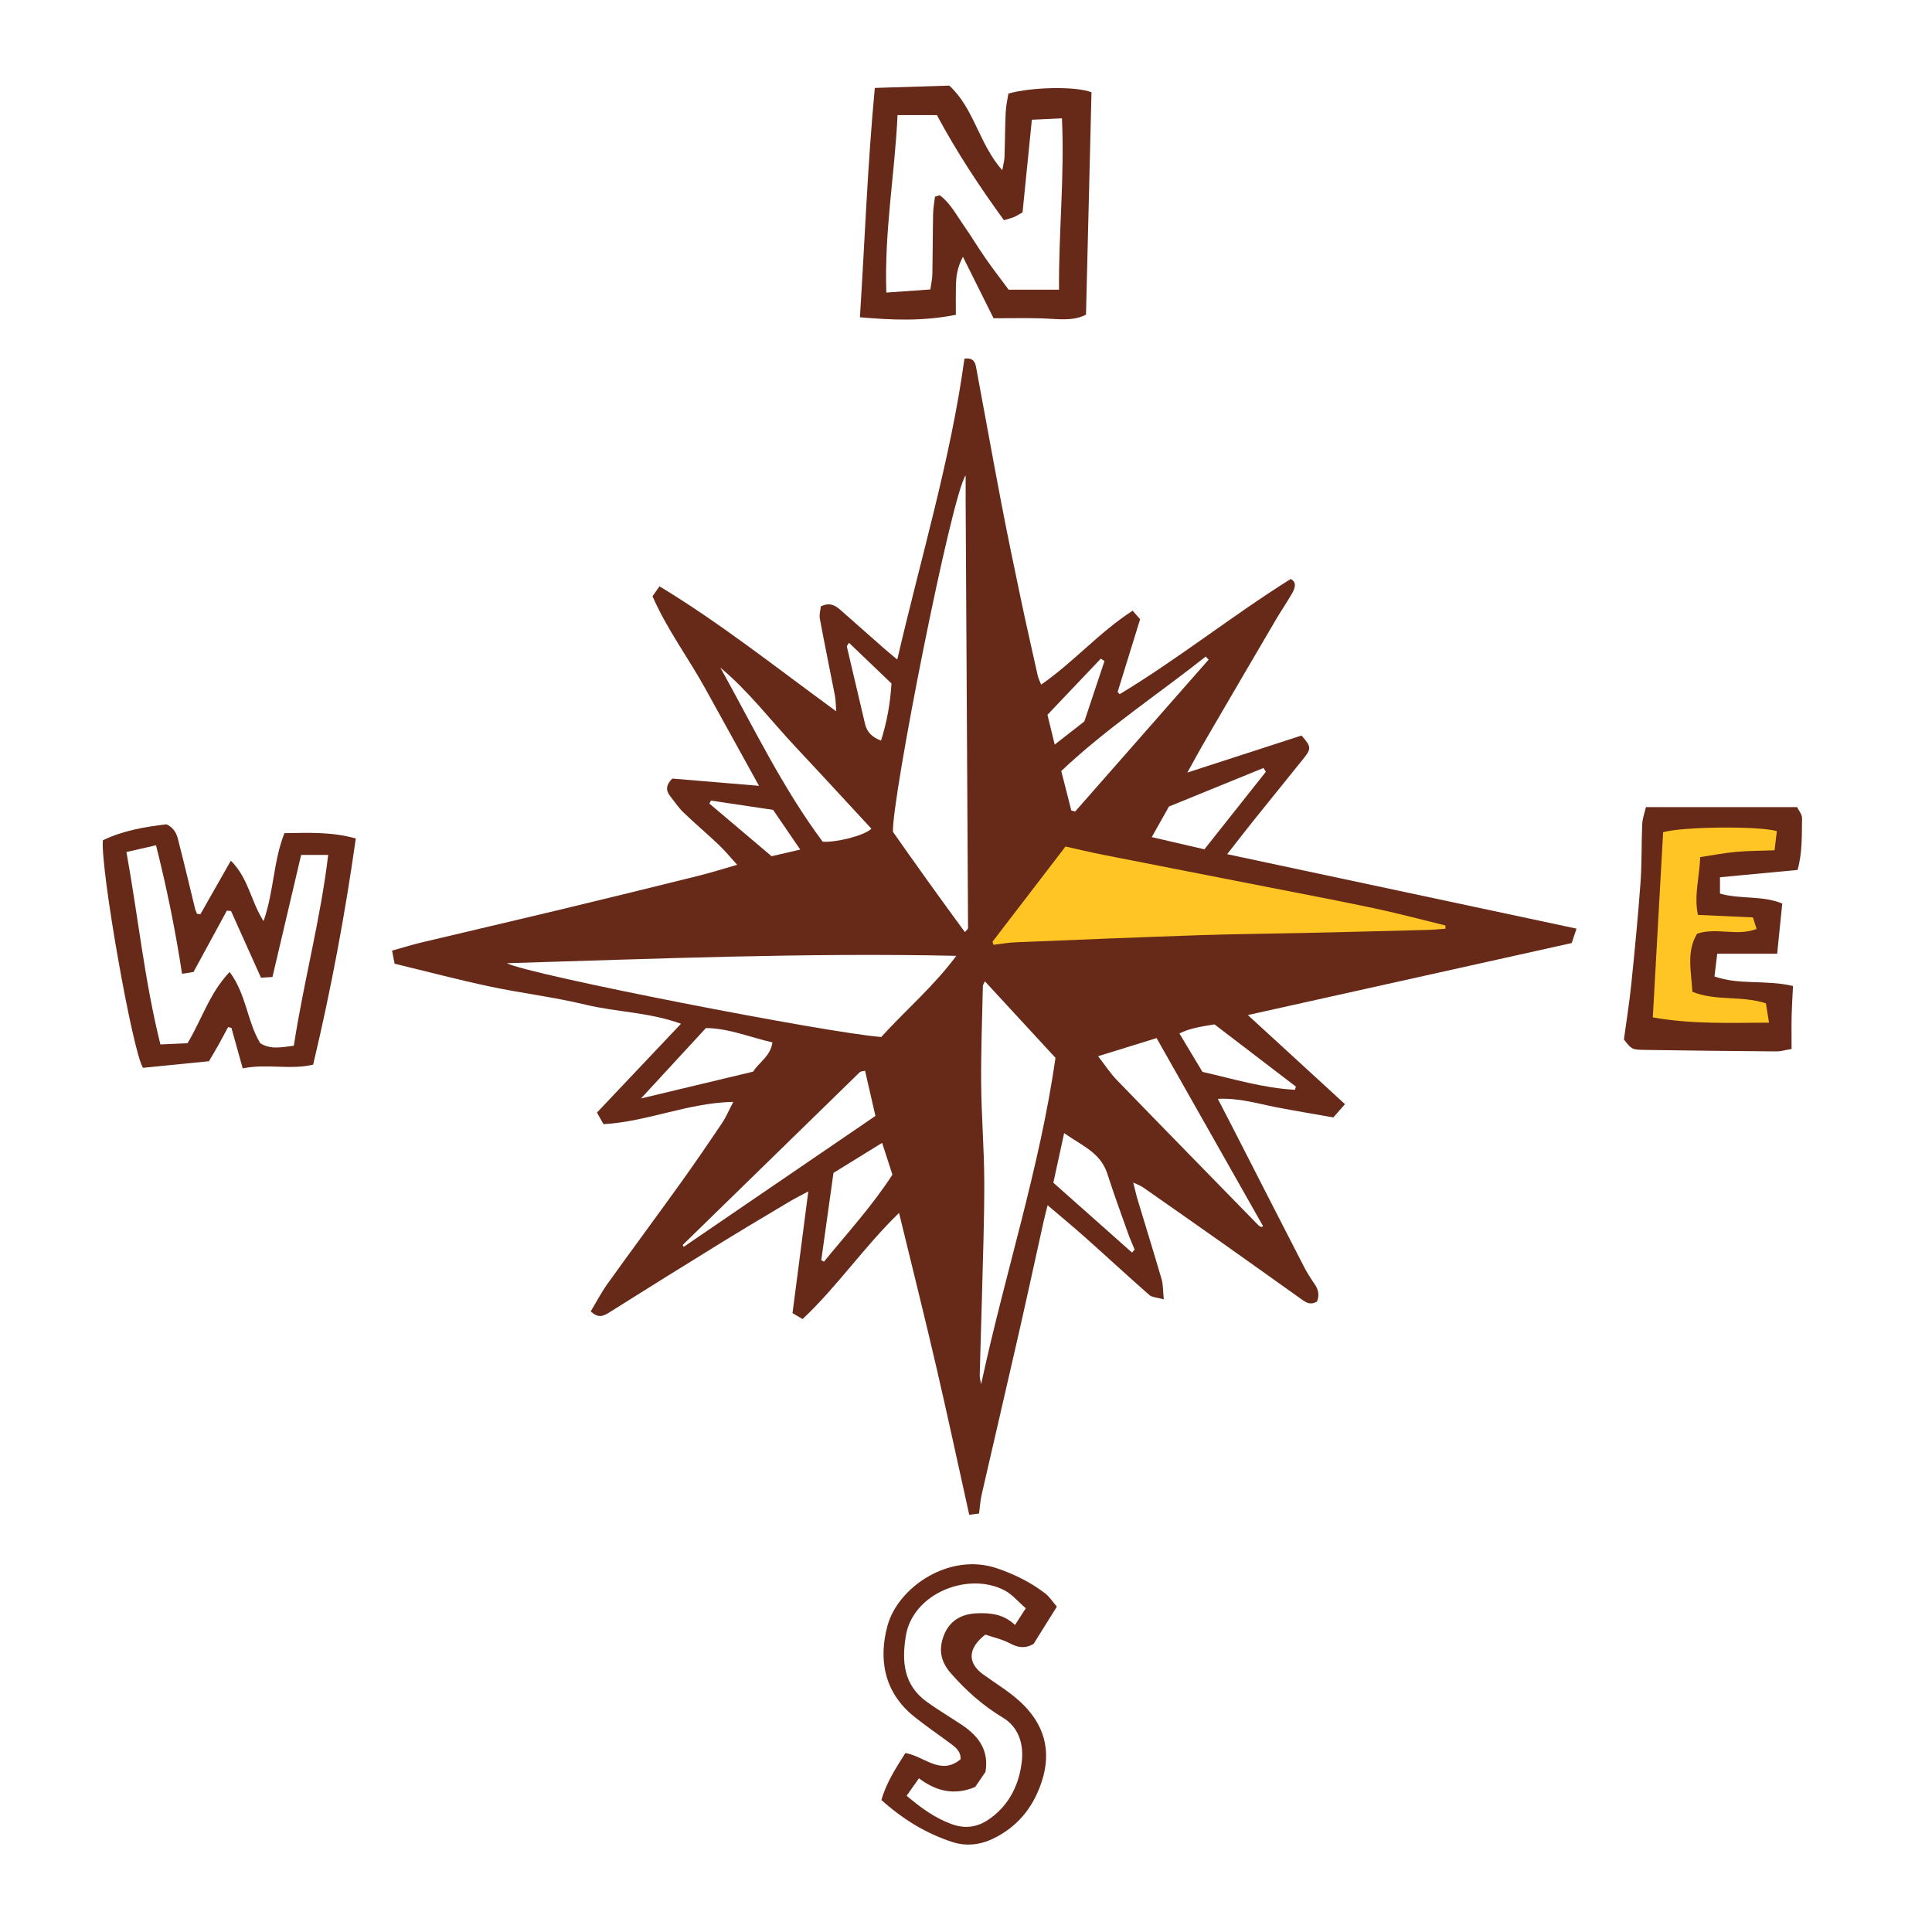 <svg version="1.1" id="svg" xmlns="http://www.w3.org/2000/svg" xmlns:xlink="http://www.w3.org/1999/xlink" x="0px" y="0px"
	 width="200px" height="200px" viewBox="0 0 200 200" enable-background="new 0 0 200 200" xml:space="preserve">
<path class="stroke" fill="#672a19"  fill-rule="evenodd" clip-rule="evenodd" d="M107.775,70.872c3.337-2.295,5.922-5.343,9.475-7.653
	c0.286,0.325,0.512,0.583,0.775,0.881c-0.811,2.624-1.57,5.082-2.33,7.54c0.074,0.073,0.147,0.146,0.22,0.219
	c6.051-3.653,11.583-8.084,17.691-11.92c0.644,0.305,0.477,0.909,0.162,1.466c-0.511,0.904-1.11,1.76-1.636,2.657
	c-2.446,4.165-4.884,8.336-7.315,12.51c-0.594,1.018-1.152,2.058-1.903,3.404c4.209-1.365,8.066-2.616,11.817-3.833
	c0.988,1.097,1.021,1.364,0.294,2.276c-1.718,2.151-3.461,4.283-5.184,6.431c-0.9,1.124-1.778,2.265-2.806,3.574
	c12.084,2.576,24.036,5.123,36.167,7.708c-0.208,0.624-0.344,1.029-0.498,1.493c-11.111,2.471-22.148,4.924-33.527,7.453
	c3.462,3.177,6.714,6.159,10.056,9.223c-0.429,0.489-0.757,0.863-1.204,1.373c-1.953-0.345-3.94-0.67-5.916-1.054
	c-1.926-0.375-3.817-0.971-6.044-0.869c0.579,1.118,1.091,2.101,1.596,3.087c2.439,4.764,4.87,9.531,7.32,14.289
	c0.332,0.646,0.734,1.257,1.141,1.859c0.382,0.565,0.456,1.131,0.214,1.744c-0.788,0.474-1.307-0.014-1.853-0.403
	c-2.709-1.929-5.414-3.862-8.13-5.781c-2.675-1.89-5.36-3.767-8.046-5.642c-0.205-0.143-0.453-0.226-1-0.492
	c0.2,0.781,0.312,1.301,0.466,1.809c0.824,2.737,1.676,5.466,2.475,8.209c0.162,0.559,0.133,1.171,0.225,2.08
	c-0.716-0.205-1.219-0.205-1.502-0.455c-2.217-1.946-4.382-3.952-6.585-5.915c-1.23-1.096-2.502-2.146-3.943-3.375
	c-0.185,0.753-0.314,1.238-0.423,1.729c-0.855,3.852-1.688,7.707-2.563,11.554c-1.267,5.566-2.569,11.124-3.841,16.688
	c-0.137,0.598-0.17,1.219-0.266,1.938c-0.262,0.035-0.542,0.073-1.018,0.138c-1.157-5.21-2.262-10.372-3.457-15.514
	c-1.197-5.151-2.484-10.282-3.809-15.739c-3.666,3.563-6.401,7.621-9.984,10.988c-0.343-0.201-0.633-0.372-1.043-0.613
	c0.534-4.12,1.064-8.217,1.633-12.6c-0.782,0.423-1.404,0.731-1.999,1.086c-2.365,1.411-4.733,2.817-7.078,4.262
	c-3.803,2.344-7.594,4.706-11.374,7.086c-0.644,0.405-1.219,0.808-2.072-0.019c0.58-0.959,1.099-1.961,1.75-2.869
	c2.481-3.463,5.021-6.882,7.504-10.343c1.483-2.065,2.92-4.166,4.338-6.277c0.428-0.637,0.728-1.359,1.165-2.194
	c-4.682,0.09-8.896,2.053-13.434,2.307c-0.239-0.423-0.433-0.766-0.678-1.199c2.869-3.033,5.71-6.036,8.701-9.197
	c-3.332-1.203-6.686-1.201-9.88-1.973c-3.27-0.789-6.632-1.186-9.926-1.884c-3.24-0.687-6.446-1.536-9.844-2.357
	c-0.057-0.293-0.139-0.718-0.261-1.354c1.099-0.307,2.071-0.612,3.06-0.849c4.647-1.109,9.303-2.184,13.948-3.3
	c4.898-1.177,9.792-2.377,14.681-3.59c1.252-0.31,2.484-0.703,4.035-1.146c-0.732-0.804-1.269-1.468-1.882-2.049
	c-1.208-1.146-2.481-2.222-3.681-3.375c-0.52-0.5-0.923-1.122-1.376-1.691c-0.458-0.576-0.453-1.134,0.224-1.812
	c2.801,0.234,5.735,0.479,8.976,0.751c-1.938-3.508-3.734-6.755-5.526-10.005c-1.777-3.224-4.004-6.195-5.5-9.622
	c0.236-0.333,0.438-0.616,0.728-1.025c6.349,3.845,12.101,8.427,18.294,12.94c-0.062-0.756-0.057-1.201-0.139-1.629
	c-0.514-2.648-1.064-5.29-1.556-7.942c-0.083-0.449,0.067-0.941,0.099-1.296c0.967-0.456,1.522-0.072,2.045,0.386
	c1.523,1.337,3.038,2.685,4.56,4.022c0.376,0.33,0.767,0.645,1.309,1.098c2.438-10.541,5.518-20.688,6.952-31.148
	c0.945-0.128,1.115,0.399,1.21,0.908c0.87,4.641,1.699,9.287,2.586,13.924c0.633,3.315,1.321,6.62,2.016,9.923
	c0.566,2.692,1.176,5.376,1.777,8.062C107.492,70.223,107.63,70.487,107.775,70.872z M98.996,98.947
	c-15.49-0.335-30.853,0.297-46.529,0.764c2.326,1.208,33.23,7.223,38.757,7.638C93.762,104.561,96.68,102.074,98.996,98.947z
	 M99.964,49.21c-1.473,2.059-7.676,33.562-7.523,36.905c2.395,3.419,4.882,6.889,7.445,10.377c0.214-0.261,0.328-0.334,0.327-0.407
	c-0.078-14.698-0.164-29.396-0.249-44.092C99.958,51.064,99.964,50.138,99.964,49.21z M101.957,101.586
	c-0.104,0.234-0.208,0.362-0.21,0.493c-0.072,3.369-0.206,6.74-0.177,10.108c0.029,3.372,0.31,6.741,0.321,10.113
	c0.013,3.933-0.14,7.866-0.236,11.799c-0.068,2.755-0.167,5.51-0.235,8.265c-0.007,0.307,0.096,0.616,0.148,0.925
	c2.436-11.35,6.065-22.352,7.695-33.782C106.834,106.874,104.425,104.263,101.957,101.586z M113.677,109.339
	c0.723,0.929,1.257,1.762,1.932,2.458c4.869,5.029,9.766,10.029,14.656,15.036c0.07,0.071,0.166,0.12,0.256,0.168
	c0.036,0.019,0.097,0.019,0.132,0.001c0.043-0.023,0.071-0.075,0.087-0.095c-3.646-6.438-7.288-12.87-11.01-19.444
	C117.687,108.096,115.749,108.696,113.677,109.339z M85.163,87.131c1.439,0.099,4.318-0.636,5.044-1.343
	c-2.607-2.813-5.203-5.644-7.83-8.443c-2.587-2.759-4.883-5.798-7.81-8.237C77.974,75.225,80.999,81.546,85.163,87.131z
	 M70.666,128.886c0.04,0.061,0.08,0.12,0.12,0.181c6.609-4.513,13.218-9.025,19.838-13.547c-0.376-1.643-0.721-3.143-1.074-4.678
	c-0.256,0.063-0.445,0.053-0.538,0.143C82.893,116.945,76.779,122.917,70.666,128.886z M110.902,83.903
	c0.133,0.034,0.266,0.069,0.399,0.104c4.605-5.241,9.211-10.481,13.816-15.723c-0.099-0.106-0.198-0.214-0.297-0.319
	c-4.962,3.93-10.269,7.419-14.959,11.849C110.22,81.223,110.561,82.562,110.902,83.903z M66.353,113.713
	c4.033-0.965,7.744-1.852,11.616-2.778c0.542-0.922,1.807-1.591,1.992-3.028c-2.318-0.523-4.483-1.454-6.882-1.485
	C70.923,108.758,68.79,111.071,66.353,113.713z M117.188,129.666c0.09-0.104,0.181-0.209,0.27-0.312
	c-0.212-0.518-0.449-1.026-0.636-1.553c-0.742-2.094-1.514-4.178-2.19-6.293c-0.705-2.206-2.663-2.919-4.473-4.207
	c-0.419,1.926-0.776,3.571-1.116,5.134C111.831,124.908,114.51,127.287,117.188,129.666z M131.041,79.895
	c-0.08-0.132-0.16-0.263-0.239-0.395c-3.294,1.344-6.587,2.686-9.793,3.993c-0.604,1.073-1.125,2.003-1.778,3.164
	c1.918,0.444,3.613,0.838,5.449,1.263C126.809,85.233,128.925,82.564,131.041,79.895z M85.016,130.461
	c0.095,0.047,0.19,0.095,0.285,0.144c2.427-2.972,5.023-5.81,7.082-9.004c-0.371-1.145-0.695-2.147-1.065-3.291
	c-1.822,1.125-3.477,2.146-5.036,3.107C85.842,124.557,85.429,127.508,85.016,130.461z M134.051,112.814
	c0.033-0.109,0.066-0.22,0.099-0.33c-2.823-2.158-5.647-4.317-8.426-6.441c-1.313,0.221-2.509,0.379-3.631,0.938
	c0.853,1.424,1.62,2.703,2.384,3.979C127.695,111.693,130.8,112.645,134.051,112.814z M79.874,88.637
	c1.14-0.265,1.969-0.458,2.965-0.689c-1.01-1.48-1.905-2.791-2.806-4.11c-2.198-0.328-4.317-0.645-6.437-0.961
	c-0.052,0.104-0.104,0.206-0.157,0.311C75.59,85.008,77.741,86.83,79.874,88.637z M87.887,66.542
	c-0.132,0.229-0.235,0.324-0.22,0.394c0.621,2.673,1.252,5.345,1.884,8.015c0.194,0.821,0.707,1.35,1.653,1.718
	c0.625-1.974,0.962-3.925,1.081-5.917C90.799,69.329,89.356,67.949,87.887,66.542z M114.334,68.439
	c-0.125-0.088-0.249-0.174-0.373-0.261c-1.845,1.941-3.69,3.883-5.528,5.816c0.258,1.062,0.473,1.943,0.75,3.085
	c1.18-0.922,2.146-1.675,3.069-2.395C112.964,72.549,113.648,70.493,114.334,68.439z"/>
<path class="stroke" fill="#672a19"  fill-rule="evenodd" clip-rule="evenodd" d="M98.951,32.588c-3.388,0.678-6.569,0.551-9.932,0.255
	c0.503-7.936,0.789-15.749,1.541-23.741c2.638-0.082,5.152-0.16,7.71-0.24c2.571,2.351,3.049,5.994,5.482,8.761
	c0.109-0.608,0.22-0.971,0.233-1.338c0.054-1.56,0.054-3.121,0.125-4.681c0.03-0.661,0.188-1.317,0.279-1.921
	c2.519-0.692,6.986-0.761,8.602-0.132c-0.188,7.584-0.376,15.197-0.569,23.016c-1.34,0.731-2.995,0.438-4.631,0.39
	c-1.606-0.047-3.214-0.01-4.936-0.01c-0.974-1.953-2.005-4.021-3.173-6.363c-0.611,1.149-0.702,2.072-0.725,3.002
	C98.933,30.562,98.951,31.538,98.951,32.588z M96.787,20.361c0.164-0.051,0.328-0.1,0.491-0.15c1.075,0.785,1.688,1.984,2.438,3.051
	c0.805,1.147,1.522,2.353,2.323,3.502c0.769,1.105,1.596,2.171,2.375,3.223c1.757,0,3.435,0,5.214,0
	c-0.042-5.97,0.583-11.748,0.304-17.738c-1.1,0.052-2.047,0.096-3.115,0.146c-0.334,3.329-0.649,6.469-0.963,9.591
	c-0.336,0.187-0.596,0.358-0.878,0.48c-0.277,0.118-0.576,0.185-1.049,0.331c-2.552-3.512-4.932-7.122-6.936-10.88
	c-1.408,0-2.643,0-4.078,0c-0.28,6.093-1.384,12.065-1.158,18.371c1.582-0.111,3.002-0.213,4.556-0.323
	c0.081-0.596,0.198-1.094,0.208-1.595c0.04-2.077,0.034-4.155,0.076-6.233C96.605,21.543,96.72,20.953,96.787,20.361z"/>
<path class="stroke" fill="#672a19"  fill-rule="evenodd" clip-rule="evenodd" d="M20.742,94.648c1.008-1.773,2.017-3.548,3.155-5.552
	c1.829,1.814,2.05,4.166,3.386,6.258c1.083-3.094,1.006-6.208,2.164-9.107c2.423-0.032,4.846-0.162,7.386,0.55
	c-1.113,7.87-2.562,15.62-4.416,23.416c-2.377,0.563-4.771-0.127-7.292,0.382c-0.41-1.473-0.79-2.834-1.169-4.195
	c-0.116-0.024-0.232-0.048-0.349-0.071c-0.33,0.614-0.651,1.231-0.991,1.839c-0.326,0.582-0.672,1.153-0.985,1.69
	c-2.375,0.236-4.634,0.462-6.828,0.681c-1.101-1.729-4.419-20.644-4.153-23.554c2.108-1.024,4.423-1.393,6.586-1.655
	c1.085,0.532,1.153,1.428,1.356,2.209c0.561,2.158,1.062,4.332,1.593,6.497c0.046,0.191,0.136,0.369,0.205,0.555
	C20.507,94.609,20.625,94.629,20.742,94.648z M23.916,94.308c-0.143-0.014-0.286-0.026-0.43-0.04
	c-1.134,2.086-2.269,4.171-3.456,6.354c-0.326,0.051-0.705,0.109-1.186,0.185c-0.686-4.505-1.571-8.847-2.692-13.303
	c-1.085,0.246-2.012,0.456-3.064,0.695c1.215,6.725,1.877,13.337,3.517,19.922c1.052-0.049,1.959-0.09,2.81-0.13
	c1.482-2.459,2.254-5.158,4.357-7.375c1.744,2.348,1.8,5.107,3.166,7.375c1.098,0.7,2.29,0.404,3.479,0.262
	c1.031-6.712,2.774-13.119,3.556-19.754c-1.002,0-1.858,0-2.798,0c-1.001,4.262-1.983,8.441-2.97,12.64
	c-0.41,0.025-0.708,0.044-1.188,0.073C25.985,98.911,24.95,96.609,23.916,94.308z"/>
<path class="stroke" fill="#672a19"  fill-rule="evenodd" clip-rule="evenodd" d="M185.612,102.068c-0.047,0.992-0.117,2.059-0.142,3.125
	c-0.025,1.078-0.006,2.157-0.006,3.396c-0.609,0.101-1.098,0.255-1.587,0.251c-4.574-0.034-9.148-0.082-13.722-0.156
	c-1.231-0.02-1.273-0.087-2.048-1.078c0.256-1.898,0.564-3.792,0.76-5.696c0.36-3.511,0.702-7.023,0.958-10.543
	c0.147-2.015,0.087-4.043,0.177-6.063c0.026-0.582,0.247-1.155,0.383-1.752c5.274,0,10.338,0,15.647,0
	c0.142,0.301,0.524,0.736,0.516,1.165c-0.035,1.8,0.036,3.622-0.469,5.34c-2.707,0.255-5.321,0.501-8.027,0.755
	c0,0.666,0,1.158,0,1.688c2.104,0.616,4.363,0.172,6.447,1.033c-0.177,1.74-0.341,3.364-0.527,5.195c-2.146,0-4.097,0-6.204,0
	c-0.104,0.852-0.183,1.496-0.288,2.354C180.061,101.994,182.75,101.401,185.612,102.068z"/>
<path class="stroke" fill="#672a19"  fill-rule="evenodd" clip-rule="evenodd" d="M102.002,169.213c-1.858,1.445-1.845,2.95-0.227,4.12
	c1.262,0.912,2.617,1.723,3.763,2.763c2.534,2.298,3.401,5.109,2.264,8.45c-0.902,2.649-2.535,4.626-5.074,5.827
	c-1.329,0.629-2.78,0.754-4.116,0.321c-2.731-0.884-5.157-2.366-7.37-4.36c0.524-1.827,1.513-3.318,2.479-4.86
	c1.964,0.321,3.651,2.381,5.723,0.638c0.022-0.837-0.531-1.239-1.072-1.641c-1.248-0.928-2.538-1.804-3.749-2.778
	c-3.228-2.599-3.647-6.112-2.752-9.397c1.09-4,6.42-7.636,11.362-5.938c1.785,0.612,3.454,1.434,4.947,2.576
	c0.468,0.358,0.799,0.895,1.226,1.386c-0.877,1.405-1.672,2.676-2.415,3.864c-0.911,0.51-1.634,0.367-2.446-0.065
	C103.743,169.691,102.82,169.493,102.002,169.213z M93.854,185.896c1.485,1.254,2.931,2.309,4.667,2.938
	c1.447,0.525,2.733,0.312,3.973-0.583c2.044-1.477,3.034-3.588,3.289-5.964c0.188-1.745-0.332-3.494-1.97-4.481
	c-2.071-1.248-3.818-2.795-5.404-4.618c-1.081-1.241-1.237-2.488-0.708-3.881c0.577-1.517,1.809-2.225,3.398-2.297
	c1.416-0.064,2.793,0.078,3.975,1.207c0.415-0.644,0.709-1.101,1.114-1.729c-0.791-0.682-1.4-1.435-2.188-1.849
	c-3.786-1.983-9.513,0.313-10.229,4.71c-0.439,2.696-0.213,5.104,2.181,6.832c1.171,0.845,2.422,1.577,3.623,2.382
	c1.706,1.143,2.819,2.599,2.444,4.858c-0.354,0.521-0.732,1.075-1.064,1.562c-2.161,0.915-4.045,0.448-5.826-0.893
	C94.654,184.764,94.274,185.301,93.854,185.896z"/>
<path fill-rule="evenodd" clip-rule="evenodd" fill="#ffc524" class="fill" d="M102.743,97.487c2.486-3.242,4.972-6.482,7.558-9.855
	c1.236,0.273,2.537,0.589,3.85,0.848c5.702,1.127,11.407,2.233,17.11,3.354c3.715,0.73,7.435,1.434,11.137,2.222
	c2.424,0.516,4.82,1.161,7.229,1.749c0.003,0.111,0.007,0.223,0.01,0.335c-0.615,0.043-1.23,0.11-1.846,0.126
	c-4.311,0.112-8.622,0.22-12.933,0.317c-3.582,0.081-7.166,0.108-10.746,0.229c-6.333,0.214-12.664,0.476-18.996,0.735
	c-0.759,0.031-1.514,0.169-2.271,0.257C102.812,97.699,102.777,97.593,102.743,97.487z"/>
<path fill-rule="evenodd" clip-rule="evenodd" fill="#ffc524" class="fill" d="M176.005,88.724c-0.074,2.081-0.66,3.983-0.237,5.986
	c1.962,0.089,3.809,0.173,5.693,0.259c0.132,0.411,0.238,0.74,0.383,1.193c-2.013,0.793-4.091-0.183-6.155,0.49
	c-1.143,1.857-0.602,3.911-0.497,6.017c2.449,0.99,5.044,0.363,7.613,1.195c0.083,0.52,0.186,1.148,0.323,1.999
	c-4.099,0.021-8.013,0.17-12.031-0.541c0.359-6.445,0.714-12.813,1.068-19.17c1.861-0.565,9.811-0.677,11.772-0.116
	c-0.072,0.603-0.147,1.239-0.237,1.987c-1.378,0.05-2.67,0.045-3.952,0.16C178.531,88.292,177.325,88.528,176.005,88.724z"/>
</svg>
